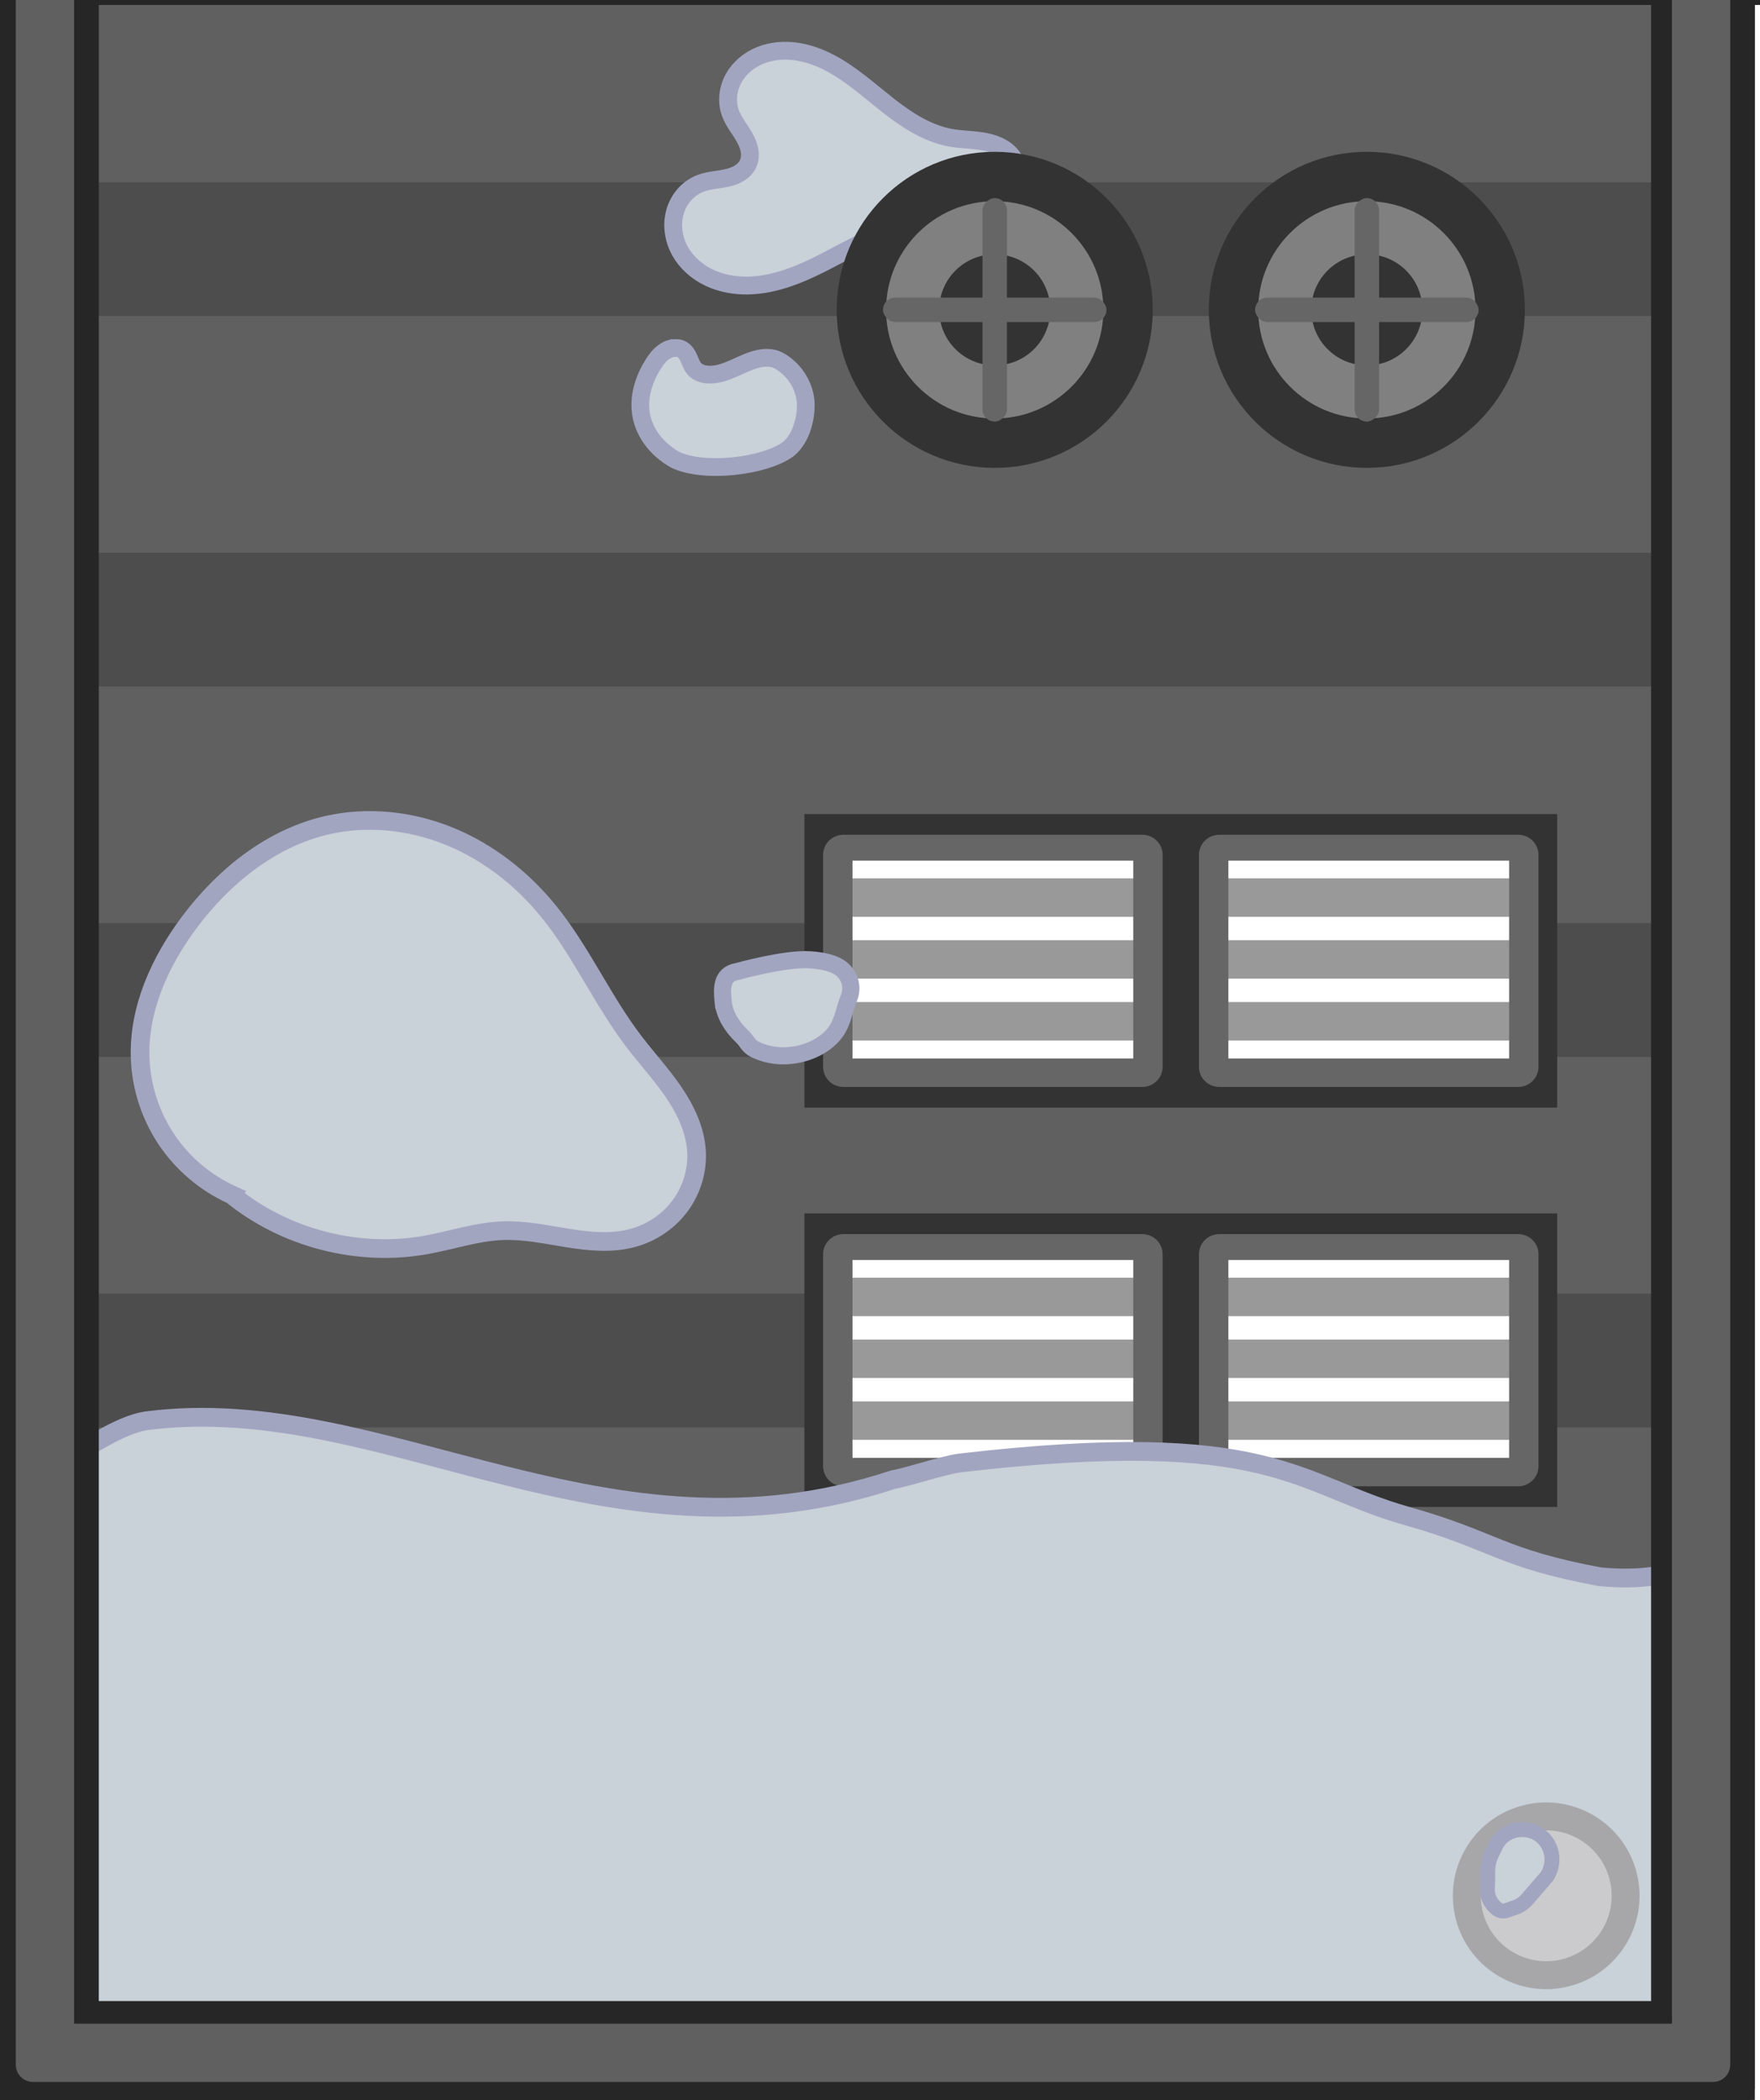 <?xml version="1.0" encoding="UTF-8" standalone="no"?>
<svg
   height="850.436"
   viewBox="0 0 188.583 225.011"
   width="712.756"
   version="1.1"
   id="svg103"
   xmlns="http://www.w3.org/2000/svg"
   xmlns:svg="http://www.w3.org/2000/svg">
  <defs
     id="defs103">
    <clipPath
       clipPathUnits="userSpaceOnUse"
       id="clipPath1">
      <path
         id="path1"
         d="M 0.012,0.219 V 167.151 H 535.304 V 0.219 H 381.344 L 363.582,18.747 353.404,17.501 339.838,21.028 326.668,16.64 314.955,20.208 295.075,0.219 Z M 410.089,42.264 h 29.661 v 79.382 h -29.661 z m -220.9,74.411 h 78.381 v 29.169 h -78.381 z"
         style="fill:#4d4d4d;fill-opacity:1;stroke-width:1" />
    </clipPath>
    <clipPath
       clipPathUnits="userSpaceOnUse"
       id="clipPath2">
      <path
         d="M 0.473,167.151 0.012,392.393 H 187.511 V 167.151 Z M 87.669,255.837 h 77.892 v 28.517 H 87.669 Z m -0.163,42.857 h 78.381 v 28.68 H 87.506 Z"
         fill="#4d4d4d"
         id="path9"
         style="stroke-width:1" />
    </clipPath>
    <clipPath
       clipPathUnits="userSpaceOnUse"
       id="clipPath1-1">
      <path
         id="path1-8"
         d="M 0.012,0.219 V 167.151 H 535.304 V 0.219 H 381.344 L 363.582,18.747 353.404,17.501 339.838,21.028 326.668,16.64 314.955,20.208 295.075,0.219 Z M 410.089,42.264 h 29.661 v 79.382 h -29.661 z m -220.9,74.411 h 78.381 v 29.169 h -78.381 z"
         style="fill:#4d4d4d;fill-opacity:1;stroke-width:1" />
    </clipPath>
    <clipPath
       clipPathUnits="userSpaceOnUse"
       id="clipPath2-9">
      <path
         d="M 0.473,167.151 0.012,392.393 H 187.511 V 167.151 Z M 87.669,255.837 h 77.892 v 28.517 H 87.669 Z m -0.163,42.857 h 78.381 v 28.68 H 87.506 Z"
         fill="#4d4d4d"
         id="path9-5"
         style="stroke-width:1" />
    </clipPath>
  </defs>
  <g
     id="g153736"
     transform="translate(2105.607,-848.142)">
    <path
       id="path3-1"
       d="M -2105.607,681.209 V 848.142 h 535.292 V 681.209 h -153.96 l -17.761,18.529 -10.179,-1.246 -13.566,3.526 -13.17,-4.387 -11.713,3.568 -19.88,-19.99 z m 410.077,42.045 h 29.661 v 79.382 h -29.661 z m -220.9,74.411 h 78.381 v 29.169 h -78.381 z"
       style="fill:#4d4d4d;fill-opacity:1" />
    <g
       clip-path="url(#clipPath1-1)"
       fill="#606060"
       id="g6-6"
       transform="translate(-2105.619,680.991)">
      <path
         d="M 5.39,42.264 V 67.611 H 533.448 V 42.264 Z"
         stroke-width="0.366"
         id="path4-0" />
      <path
         d="M 5.39,2.573 V 27.92 H 533.448 V 2.573 Z"
         stroke-width="0.366"
         id="path5-8" />
      <rect
         height="25.347"
         stroke-width="0.564"
         width="527.974"
         x="3.337"
         y="121.645"
         id="rect5-5" />
      <path
         d="M 5.39,81.954 V 107.302 H 533.448 V 81.954 Z"
         stroke-width="0.366"
         id="path6-1" />
    </g>
    <path
       style="fill:#c9d1d9;fill-opacity:1;fill-rule:evenodd;stroke:#a2a5c0;stroke-width:2;stroke-dasharray:none;stroke-opacity:1"
       d="m -1749.035,771.594 c -0.448,0.524 -1.041,0.922 -1.695,1.138 -0.098,0.033 -0.198,0.061 -0.297,0.093 -0.24,0.08 -0.473,0.183 -0.715,0.256 -0.242,0.073 -0.501,0.115 -0.749,0.066 -0.314,-0.062 -0.583,-0.261 -0.814,-0.483 -0.494,-0.476 -0.865,-1.094 -0.976,-1.771 -0.087,-0.531 -0.015,-1.073 0,-1.61 0.014,-0.483 -0.019,-0.966 0,-1.449 0.022,-0.533 0.108,-1.066 0.285,-1.57 0.141,-0.403 0.339,-0.784 0.529,-1.167 0.206,-0.416 0.407,-0.84 0.692,-1.208 0.44,-0.569 1.068,-0.979 1.749,-1.208 1.184,-0.397 2.556,-0.233 3.579,0.483 0.896,0.627 1.494,1.652 1.627,2.737 0.117,0.958 -0.122,1.956 -0.662,2.757 l -2.552,2.936 z"
       id="path77-74-1-3"
       clip-path="none" />
    <path
       d="m -1696.507,722.102 v 81.686 h 31.454 v -81.686 z m 27.393,3.125 v 32.95 h -23.494 v -32.95 z m 0,41.024 v 32.823 h -23.494 v -32.823 z"
       fill="#333333"
       stroke-width="0.33"
       id="path59-4" />
    <path
       style="fill:#c9d1d9;fill-opacity:1;stroke:#a2a5c0;stroke-width:1.758;stroke-dasharray:none;stroke-opacity:1"
       d="m -1770.825,724.975 c -0.397,4e-5 -0.791,0.108 -1.141,0.296 -0.349,0.188 -0.654,0.455 -0.899,0.767 -0.49,0.624 -0.735,1.415 -0.807,2.205 -0.144,1.581 0.363,3.143 0.479,4.726 0.087,1.198 -0.05,2.399 -0.128,3.597 -0.078,1.198 -0.095,2.421 0.225,3.578 0.382,1.382 1.241,2.615 2.36,3.511 1.118,0.897 2.486,1.463 3.9,1.696 2.829,0.467 5.749,-0.388 8.233,-1.82 1.673,-0.964 3.184,-2.18 4.775,-3.274 1.591,-1.094 3.299,-2.082 5.183,-2.505 1.57,-0.353 3.197,-0.3 4.806,-0.329 1.609,-0.03 3.258,-0.154 4.72,-0.826 1.958,-0.901 3.427,-2.806 3.776,-4.933 0.175,-1.064 0.081,-2.17 -0.274,-3.188 -0.354,-1.018 -0.969,-1.944 -1.77,-2.665 -1.573,-1.413 -3.715,-1.949 -5.711,-2.644 -3.019,-1.05 -5.897,-2.562 -9.034,-3.176 -1.569,-0.307 -3.199,-0.382 -4.762,-0.049 -1.563,0.333 -3.058,1.093 -4.13,2.278 -0.656,0.725 -1.146,1.584 -1.78,2.328 -0.634,0.744 -1.444,1.368 -2.389,1.617 -0.472,0.124 -0.968,0.156 -1.454,0.103 -0.486,-0.053 -0.959,-0.191 -1.414,-0.368 -0.455,-0.178 -0.893,-0.396 -1.345,-0.582 -0.452,-0.186 -0.927,-0.343 -1.415,-0.343 -10e-5,0 -3e-4,0 -4e-4,0 z"
       id="path4-7-6-7-2-8-4" />
    <path
       style="fill:#c9d1d9;fill-opacity:1;stroke:#a2a5c0;stroke-width:2.058;stroke-dasharray:none;stroke-opacity:1"
       d="m -1744.709,792.254 c -1.826,-1.473 -4.234,-2.036 -6.576,-2.171 -2.343,-0.135 -4.691,0.114 -7.037,0.057 -2.048,-0.05 -4.083,-0.332 -6.129,-0.45 -2.045,-0.118 -4.131,-0.066 -6.09,0.536 -2.61,0.802 -4.932,2.637 -6.111,5.099 -0.59,1.231 -0.891,2.603 -0.842,3.967 0.049,1.364 0.453,2.718 1.184,3.871 1.197,1.886 3.16,3.121 5.032,4.338 1.872,1.217 3.792,2.562 4.807,4.551 0.664,1.301 0.886,2.777 1.069,4.227 0.183,1.45 0.342,2.925 0.899,4.276 0.68,1.652 1.944,3.04 3.476,3.958 1.532,0.918 3.322,1.375 5.109,1.404 3.572,0.058 7.008,-1.565 9.783,-3.816 1.769,-1.436 3.33,-3.144 4.502,-5.098 2.84,-4.733 3.209,-10.718 1.613,-16.002 -0.405,-1.342 -0.917,-2.649 -1.482,-3.932 -0.565,-1.283 -1.17,-2.567 -2.05,-3.657 -0.343,-0.426 -0.732,-0.814 -1.158,-1.158 z"
       id="path6201-8-7-0" />
    <g
       id="g137-7"
       transform="translate(-1994.343,568.315)">
      <rect
         height="4.121"
         width="30.557"
         x="199.288"
         y="-322.403"
         id="rect135-9"
         style="fill:#999999;stroke-width:0.496"
         transform="rotate(90)" />
      <rect
         height="4.121"
         width="30.557"
         x="199.288"
         y="-309.152"
         id="rect136-6"
         style="fill:#999999;stroke-width:0.496"
         transform="rotate(90)" />
      <rect
         height="4.121"
         width="30.557"
         x="199.288"
         y="-315.777"
         id="rect137-6"
         style="fill:#999999;stroke-width:0.496"
         transform="rotate(90)" />
      <path
         d="m 327.073,198.757 c 0,-1.209 -0.963,-2.181 -2.158,-2.181 h -22.705 c -1.195,0 -2.158,0.973 -2.158,2.181 v 32.02 c 0,1.209 0.962,2.181 2.158,2.181 h 22.705 c 1.195,0 2.158,-0.973 2.158,-2.181 z m -2.772,0.97 v 30.084 h -21.2 v -30.084 z"
         fill="#666666"
         stroke-width="0.292"
         id="path137-6" />
    </g>
    <path
       id="rect21782-0-0"
       style="fill:#c9d1d9;fill-opacity:1;stroke:#a2a5c0;stroke-width:1.9;stroke-linecap:square;stroke-linejoin:round;stroke-dasharray:none;stroke-opacity:1;paint-order:fill markers stroke;stop-color:#000000"
       d="m -1717.759,827.638 c 0.025,4.547 1.837,8.165 3.454,12.529 h 60.721 V 792.924 c -0.092,-0.019 -0.184,-0.03 -0.278,-0.041 -4.979,-0.355 -12.098,1.116 -12.258,2.974 -0.869,0.633 -1.804,1.188 -2.589,1.925 -3.017,2.83 -4.492,6.929 -7.251,9.971 -2.086,2.3 -4.212,4.214 -6.732,5.947 -0.661,0.455 -1.314,0.968 -2.072,1.224 -0.496,0.168 -2.865,-0.135 -3.28,-0.174 -6.78,0.27 -29.637,0.487 -29.716,12.889 z" />
    <path
       id="path12944-6"
       style="mix-blend-mode:normal;fill:#c9d1d9;fill-opacity:1;fill-rule:nonzero;stroke:#a2a5c0;stroke-width:2.236;stroke-linecap:butt;stroke-linejoin:miter;stroke-miterlimit:10;stroke-dasharray:none;stroke-dashoffset:0;stroke-opacity:1"
       d="m -1577.52,780.146 c -1.286,-0.447 -2.231,0.701 -3.204,0.899 -38.874,-7.089 -17.106,17.334 -46.872,32.015 -5.68,1.88 -12.69,-0.797 -17.787,-2.646 -1.538,-0.564 -2.985,-1.445 -4.564,-1.851 v 30.726 h 72.427 z" />
    <path
       d="m -2105.146,848.142 -0.461,225.242 h 187.499 V 848.142 Z m 87.196,88.686 h 77.892 v 28.517 h -77.892 z m -0.163,42.857 h 78.381 v 28.68 h -78.381 z"
       fill="#4d4d4d"
       id="path7-6" />
    <g
       clip-path="url(#clipPath2-9)"
       fill="#606060"
       stroke-width="0.32"
       id="g11-7"
       transform="translate(-2105.619,680.991)">
      <rect
         height="25.347"
         width="170.183"
         x="8.532"
         y="201.027"
         id="rect7-0" />
      <rect
         height="25.347"
         width="170.183"
         x="8.793"
         y="359.789"
         id="rect8-4" />
      <rect
         height="25.347"
         width="170.183"
         x="8.973"
         y="320.098"
         id="rect9-1" />
      <rect
         height="25.347"
         width="170.183"
         x="7.869"
         y="280.408"
         id="rect10-0" />
      <rect
         height="25.347"
         width="170.183"
         x="8.532"
         y="240.717"
         id="rect11-8" />
      <path
         d="m 8.076,161.336 v 25.347 h 170.183 V 161.336 Z"
         id="path11-1" />
    </g>
    <path
       style="fill:#c9d1d9;fill-opacity:1;stroke:#a2a5c0;stroke-width:1.909;stroke-dasharray:none;stroke-opacity:1"
       d="m -2003.94,871.869 c -1.878,-0.057 -3.765,0.193 -5.563,0.736 -2.746,0.83 -5.236,2.32 -7.791,3.625 -2.555,1.305 -5.286,2.453 -8.154,2.508 -1.434,0.027 -2.885,-0.229 -4.18,-0.845 -1.295,-0.617 -2.428,-1.606 -3.122,-2.861 -0.694,-1.255 -0.927,-2.78 -0.538,-4.161 0.194,-0.69 0.54,-1.339 1.014,-1.877 0.475,-0.538 1.079,-0.963 1.75,-1.215 0.884,-0.332 1.851,-0.36 2.773,-0.562 0.462,-0.101 0.917,-0.249 1.323,-0.492 0.405,-0.243 0.759,-0.586 0.963,-1.013 0.216,-0.453 0.251,-0.977 0.163,-1.471 -0.088,-0.494 -0.293,-0.96 -0.54,-1.396 -0.494,-0.873 -1.164,-1.654 -1.506,-2.597 -0.437,-1.207 -0.273,-2.596 0.348,-3.719 0.622,-1.123 1.675,-1.981 2.866,-2.459 1.192,-0.478 2.514,-0.587 3.786,-0.416 1.272,0.172 2.497,0.617 3.636,1.21 2.277,1.187 4.196,2.941 6.213,4.529 2.018,1.588 4.239,3.058 6.766,3.511 1.239,0.222 2.514,0.193 3.748,0.444 0.617,0.126 1.224,0.324 1.765,0.645 0.541,0.321 1.016,0.77 1.311,1.326 0.252,0.475 0.367,1.018 0.365,1.556 -0,0.538 -0.118,1.072 -0.306,1.577 -0.506,1.358 -1.553,2.505 -2.858,3.134 -1.305,0.629 -2.855,0.732 -4.232,0.282 z"
       id="path6-0-8-9-0-0-1" />
    <path
       style="fill:#c9d1d9;fill-opacity:1;fill-rule:evenodd;stroke:#a2a5c0;stroke-width:2;stroke-dasharray:none;stroke-opacity:1"
       d="m -2080.779,976.166 c -2.812,-1.276 -5.258,-3.348 -6.979,-5.912 -1.722,-2.564 -2.714,-5.612 -2.831,-8.697 -0.201,-5.277 2.117,-10.382 5.282,-14.609 3.673,-4.906 8.744,-9.002 14.716,-10.38 4.364,-1.008 9.027,-0.502 13.172,1.195 4.145,1.697 7.776,4.553 10.598,8.032 3.476,4.285 5.726,9.441 9.056,13.84 1.404,1.855 2.995,3.568 4.309,5.488 1.314,1.92 2.359,4.106 2.482,6.43 0.11,2.061 -0.536,4.149 -1.767,5.806 -1.231,1.657 -3.035,2.873 -5.025,3.421 -2.261,0.622 -4.665,0.392 -6.981,0.023 -2.316,-0.37 -4.635,-0.876 -6.979,-0.792 -2.816,0.101 -5.526,1.048 -8.301,1.538 -7.258,1.282 -15.033,-0.734 -20.753,-5.382 z"
       id="path68-1-6-1-8"
       clip-path="none" />
    <path
       style="fill:none;fill-opacity:1;stroke:#4a4a4a;stroke-width:2.646;stroke-dasharray:none;stroke-opacity:1;paint-order:stroke fill markers"
       d="m -1804.359,687.055 13.695,14.144 11.713,-3.568 13.17,4.387 13.566,-3.526 10.179,1.246 11.315,-10.72"
       id="path43-1" />
    <g
       id="g27-4"
       transform="translate(-2106.148,680.462)">
      <rect
         fill="#808080"
         height="94.774"
         ry="8.295"
         stroke-width="0.6"
         width="13.787"
         x="304.124"
         y="37.177"
         id="rect52-8"
         style="stroke:#b3b3b3;stroke-width:5.292;stroke-dasharray:none;stroke-opacity:1;paint-order:stroke fill markers" />
      <rect
         fill="#b3b3b3"
         height="98.222"
         ry="0.655"
         stroke-width="0.394"
         width="1.31"
         x="310.362"
         y="35.842"
         id="rect53-8" />
    </g>
    <g
       id="g26-4"
       transform="translate(-2105.817,680.462)">
      <rect
         fill="#808080"
         height="94.774"
         ry="8.295"
         stroke-width="0.6"
         width="13.787"
         x="340.265"
         y="37.172"
         id="rect55-5"
         style="stroke:#b3b3b3;stroke-width:3.969;stroke-dasharray:none;stroke-opacity:1;paint-order:stroke fill markers" />
      <rect
         fill="#b3b3b3"
         height="98.222"
         ry="0.655"
         stroke-width="0.394"
         width="1.31"
         x="346.503"
         y="35.837"
         id="rect56-7" />
    </g>
    <g
       id="g25-9"
       transform="translate(-2106.148,680.462)">
      <rect
         fill="#808080"
         height="94.774"
         ry="8.295"
         stroke-width="0.6"
         width="13.787"
         x="376.405"
         y="37.193"
         id="rect58-8"
         style="stroke:#b3b3b3;stroke-width:3.969;stroke-dasharray:none;stroke-opacity:1;paint-order:stroke fill markers" />
      <rect
         fill="#b3b3b3"
         height="98.222"
         ry="0.655"
         stroke-width="0.394"
         width="1.31"
         x="382.644"
         y="35.858"
         id="rect59-4" />
    </g>
    <g
       id="g105-5"
       transform="translate(-2268.247,680.991)">
      <rect
         height="4.121"
         width="30.557"
         x="294.02"
         y="261.268"
         id="rect103-8"
         style="fill:#999999;stroke-width:0.496" />
      <rect
         height="4.121"
         width="30.557"
         x="294.02"
         y="274.519"
         id="rect104-8"
         style="fill:#999999;stroke-width:0.496" />
      <rect
         height="4.121"
         width="30.557"
         x="294.02"
         y="267.893"
         id="rect105-9"
         style="fill:#999999;stroke-width:0.496" />
      <rect
         height="4.121"
         width="30.557"
         x="253.545"
         y="261.268"
         id="rect102-4"
         style="fill:#999999;stroke-width:0.496" />
      <path
         d="m 329.491,254.38 h -80.66 v 31.454 h 80.66 z m -4.315,27.393 h -32.02 v -23.494 h 32.02 z m -39.867,0 h -31.897 v -23.494 h 31.897 z"
         fill="#333333"
         stroke-width="0.326"
         id="path8-7" />
      <path
         d="m 293.288,256.597 c -1.209,0 -2.181,0.963 -2.181,2.158 v 22.705 c 0,1.195 0.973,2.158 2.181,2.158 h 32.02 c 1.209,0 2.181,-0.962 2.181,-2.158 v -22.705 c 0,-1.195 -0.973,-2.158 -2.181,-2.158 z m 0.97,2.772 h 30.084 v 21.2 h -30.084 z"
         fill="#666666"
         stroke-width="0.292"
         id="path38-0" />
      <rect
         height="4.121"
         width="30.557"
         x="253.545"
         y="274.519"
         id="rect48-4"
         style="fill:#999999;stroke-width:0.496" />
      <rect
         height="4.121"
         width="30.557"
         x="253.545"
         y="267.893"
         id="rect91-0"
         style="fill:#999999;stroke-width:0.496" />
      <path
         d="m 253.014,256.597 c -1.209,0 -2.181,0.963 -2.181,2.158 v 22.705 c 0,1.195 0.973,2.158 2.181,2.158 h 32.02 c 1.209,0 2.181,-0.962 2.181,-2.158 v -22.705 c 0,-1.195 -0.973,-2.158 -2.181,-2.158 z m 0.97,2.772 h 30.084 v 21.2 h -30.084 z"
         fill="#666666"
         stroke-width="0.292"
         id="path82-6" />
    </g>
    <g
       id="g111-5"
       transform="translate(-2268.247,723.782)">
      <rect
         height="4.121"
         width="30.557"
         x="294.02"
         y="261.268"
         id="rect106-3"
         style="fill:#999999;stroke-width:0.496" />
      <rect
         height="4.121"
         width="30.557"
         x="294.02"
         y="274.519"
         id="rect107-8"
         style="fill:#999999;stroke-width:0.496" />
      <rect
         height="4.121"
         width="30.557"
         x="294.02"
         y="267.893"
         id="rect108-5"
         style="fill:#999999;stroke-width:0.496" />
      <rect
         height="4.121"
         width="30.557"
         x="253.545"
         y="261.268"
         id="rect109-1"
         style="fill:#999999;stroke-width:0.496" />
      <path
         d="m 329.491,254.38 h -80.66 v 31.454 h 80.66 z m -4.315,27.393 h -32.02 v -23.494 h 32.02 z m -39.867,0 h -31.897 v -23.494 h 31.897 z"
         fill="#333333"
         stroke-width="0.326"
         id="path109-2" />
      <path
         d="m 293.288,256.597 c -1.209,0 -2.181,0.963 -2.181,2.158 v 22.705 c 0,1.195 0.973,2.158 2.181,2.158 h 32.02 c 1.209,0 2.181,-0.962 2.181,-2.158 v -22.705 c 0,-1.195 -0.973,-2.158 -2.181,-2.158 z m 0.97,2.772 h 30.084 v 21.2 h -30.084 z"
         fill="#666666"
         stroke-width="0.292"
         id="path110-4" />
      <rect
         height="4.121"
         width="30.557"
         x="253.545"
         y="274.519"
         id="rect110-6"
         style="fill:#999999;stroke-width:0.496" />
      <rect
         height="4.121"
         width="30.557"
         x="253.545"
         y="267.893"
         id="rect111-7"
         style="fill:#999999;stroke-width:0.496" />
      <path
         d="m 253.014,256.597 c -1.209,0 -2.181,0.963 -2.181,2.158 v 22.705 c 0,1.195 0.973,2.158 2.181,2.158 h 32.02 c 1.209,0 2.181,-0.962 2.181,-2.158 v -22.705 c 0,-1.195 -0.973,-2.158 -2.181,-2.158 z m 0.97,2.772 h 30.084 v 21.2 h -30.084 z"
         fill="#666666"
         stroke-width="0.292"
         id="path111-5" />
    </g>
    <path
       id="rect27047-9"
       style="fill:#c9d1d9;fill-opacity:1;stroke:#a2a5c0;stroke-width:2.011;stroke-linecap:square;stroke-linejoin:bevel;stroke-miterlimit:4;stroke-dasharray:none;stroke-opacity:1"
       d="m -2089.76,1000.36 c -3.333,0.428 -7.059,3.496 -10.382,4.895 v 61.921 h 174.473 v -50.816 c -0.373,0.053 -2.906,1.263 -8.476,0.738 -10.755,-1.992 -11.281,-3.853 -20.664,-6.5 -11.935,-3.367 -14.394,-9.588 -47.938,-5.699 -1.739,0.224 -5.521,1.499 -7.185,1.795 -30.848,10.197 -54.42,-9.52 -79.829,-6.334 z" />
    <g
       id="g117-5"
       transform="translate(-2166.604,542.149)">
      <rect
         height="4.121"
         width="30.557"
         x="294.02"
         y="261.268"
         id="rect112-0"
         style="fill:#999999;stroke-width:0.496" />
      <rect
         height="4.121"
         width="30.557"
         x="294.02"
         y="274.519"
         id="rect113-5"
         style="fill:#999999;stroke-width:0.496" />
      <rect
         height="4.121"
         width="30.557"
         x="294.02"
         y="267.893"
         id="rect114-2"
         style="fill:#999999;stroke-width:0.496" />
      <rect
         height="4.121"
         width="30.557"
         x="253.545"
         y="261.268"
         id="rect115-0"
         style="fill:#999999;stroke-width:0.496" />
      <path
         d="m 329.491,254.38 h -80.66 v 31.454 h 80.66 z m -4.315,27.393 h -32.02 v -23.494 h 32.02 z m -39.867,0 h -31.897 v -23.494 h 31.897 z"
         fill="#333333"
         stroke-width="0.326"
         id="path115-7" />
      <path
         d="m 293.288,256.597 c -1.209,0 -2.181,0.963 -2.181,2.158 v 22.705 c 0,1.195 0.973,2.158 2.181,2.158 h 32.02 c 1.209,0 2.181,-0.962 2.181,-2.158 v -22.705 c 0,-1.195 -0.973,-2.158 -2.181,-2.158 z m 0.97,2.772 h 30.084 v 21.2 h -30.084 z"
         fill="#666666"
         stroke-width="0.292"
         id="path116-7" />
      <rect
         height="4.121"
         width="30.557"
         x="253.545"
         y="274.519"
         id="rect116-9"
         style="fill:#999999;stroke-width:0.496" />
      <rect
         height="4.121"
         width="30.557"
         x="253.545"
         y="267.893"
         id="rect117-7"
         style="fill:#999999;stroke-width:0.496" />
      <path
         d="m 253.014,256.597 c -1.209,0 -2.181,0.963 -2.181,2.158 v 22.705 c 0,1.195 0.973,2.158 2.181,2.158 h 32.02 c 1.209,0 2.181,-0.962 2.181,-2.158 v -22.705 c 0,-1.195 -0.973,-2.158 -2.181,-2.158 z m 0.97,2.772 h 30.084 v 21.2 h -30.084 z"
         fill="#666666"
         stroke-width="0.292"
         id="path117-5" />
    </g>
    <g
       id="g134-3"
       transform="translate(-1994.343,528.041)">
      <rect
         height="4.121"
         width="30.557"
         x="199.288"
         y="-322.403"
         id="rect132-9"
         style="fill:#999999;stroke-width:0.496"
         transform="rotate(90)" />
      <rect
         height="4.121"
         width="30.557"
         x="199.288"
         y="-309.152"
         id="rect133-9"
         style="fill:#999999;stroke-width:0.496"
         transform="rotate(90)" />
      <rect
         height="4.121"
         width="30.557"
         x="199.288"
         y="-315.777"
         id="rect134-4"
         style="fill:#999999;stroke-width:0.496"
         transform="rotate(90)" />
      <path
         d="m 327.073,198.757 c 0,-1.209 -0.963,-2.181 -2.158,-2.181 h -22.705 c -1.195,0 -2.158,0.973 -2.158,2.181 v 32.02 c 0,1.209 0.962,2.181 2.158,2.181 h 22.705 c 1.195,0 2.158,-0.973 2.158,-2.181 z m -2.772,0.97 v 30.084 h -21.2 v -30.084 z"
         fill="#666666"
         stroke-width="0.292"
         id="path134-9" />
    </g>
    <g
       id="g28-1"
       transform="translate(-2106.148,680.462)">
      <g
         id="g1-2"
         transform="translate(-160.938,-62.697)">
        <circle
           cx="307.937"
           cy="263.577"
           fill="#808080"
           stroke-width="0.401"
           id="ellipse38-5-5"
           r="14.287"
           style="stroke:#333333;stroke-width:5.292;stroke-dasharray:none;stroke-opacity:1;paint-order:stroke markers fill" />
        <circle
           cx="307.937"
           cy="263.577"
           fill="#333333"
           stroke-width="0.167"
           id="ellipse39-3-9"
           r="5.953" />
        <rect
           height="2.619"
           ry="1.31"
           width="23.947"
           x="295.963"
           y="262.267"
           id="rect39-6-8"
           style="fill:#666666;stroke-width:0.394" />
        <rect
           height="2.619"
           ry="1.31"
           transform="rotate(-90)"
           width="23.947"
           x="-275.55"
           y="306.627"
           id="rect40-2-3"
           style="fill:#666666;stroke-width:0.394" />
      </g>
      <g
         id="g14-0"
         transform="translate(-200.811,-62.697)">
        <circle
           cx="307.937"
           cy="263.577"
           fill="#808080"
           stroke-width="0.401"
           id="circle9-9"
           r="14.287"
           style="stroke:#333333;stroke-width:5.292;stroke-dasharray:none;stroke-opacity:1;paint-order:stroke markers fill" />
        <circle
           cx="307.937"
           cy="263.577"
           fill="#333333"
           stroke-width="0.167"
           id="circle10-0"
           r="5.953" />
        <rect
           height="2.619"
           ry="1.31"
           width="23.947"
           x="295.963"
           y="262.267"
           id="rect13-7"
           style="fill:#666666;stroke-width:0.394" />
        <rect
           height="2.619"
           ry="1.31"
           transform="rotate(-90)"
           width="23.947"
           x="-275.55"
           y="306.627"
           id="rect14-6"
           style="fill:#666666;stroke-width:0.394" />
      </g>
    </g>
    <g
       id="g16-8"
       transform="rotate(-90,-543.641,1576.162)">
      <circle
         cx="307.937"
         cy="263.577"
         fill="#808080"
         stroke-width="0.401"
         id="circle14-3"
         r="14.287"
         style="stroke:#333333;stroke-width:5.292;stroke-dasharray:none;stroke-opacity:1;paint-order:stroke markers fill" />
      <circle
         cx="307.937"
         cy="263.577"
         fill="#333333"
         stroke-width="0.167"
         id="circle15-8"
         r="5.953" />
      <rect
         height="2.619"
         ry="1.31"
         width="23.947"
         x="295.963"
         y="262.267"
         id="rect15-6"
         style="fill:#666666;stroke-width:0.394" />
      <rect
         height="2.619"
         ry="1.31"
         transform="rotate(-90)"
         width="23.947"
         x="-275.55"
         y="306.627"
         id="rect16-1"
         style="fill:#666666;stroke-width:0.394" />
    </g>
    <g
       id="g18-9"
       transform="rotate(-90,-521.451,1598.352)">
      <circle
         cx="307.937"
         cy="263.577"
         fill="#808080"
         stroke-width="0.401"
         id="circle16-6"
         r="14.287"
         style="stroke:#333333;stroke-width:5.292;stroke-dasharray:none;stroke-opacity:1;paint-order:stroke markers fill" />
      <circle
         cx="307.937"
         cy="263.577"
         fill="#333333"
         stroke-width="0.167"
         id="circle17-7"
         r="5.953" />
      <rect
         height="2.619"
         ry="1.31"
         width="23.947"
         x="295.963"
         y="262.267"
         id="rect17-8"
         style="fill:#666666;stroke-width:0.394" />
      <rect
         height="2.619"
         ry="1.31"
         transform="rotate(-90)"
         width="23.947"
         x="-275.55"
         y="306.627"
         id="rect18-9"
         style="fill:#666666;stroke-width:0.394" />
    </g>
    <g
       id="g18-2-7"
       transform="rotate(-90,-382.642,1491.347)">
      <circle
         cx="307.937"
         cy="263.577"
         fill="#808080"
         stroke-width="0.401"
         id="circle16-7-5"
         r="14.287"
         style="stroke:#333333;stroke-width:5.292;stroke-dasharray:none;stroke-opacity:1;paint-order:stroke markers fill" />
      <circle
         cx="307.937"
         cy="263.577"
         fill="#333333"
         stroke-width="0.167"
         id="circle17-0-5"
         r="5.953" />
      <rect
         height="2.619"
         ry="1.31"
         width="23.947"
         x="295.963"
         y="262.267"
         id="rect17-9-2"
         style="fill:#666666;stroke-width:0.394" />
      <rect
         height="2.619"
         ry="1.31"
         transform="rotate(-90)"
         width="23.947"
         x="-275.55"
         y="306.627"
         id="rect18-3-4"
         style="fill:#666666;stroke-width:0.394" />
    </g>
    <g
       id="g21-9"
       transform="rotate(-15,1620.67,7862.33)">
      <circle
         style="fill:#cbcbcd;fill-opacity:1;stroke:#a7a7aa;stroke-width:4.233;stroke-dasharray:none;stroke-opacity:1;paint-order:stroke fill markers"
         id="path19-4"
         cx="-13.136"
         cy="115.82"
         r="24.871" />
      <path
         style="fill:#cbcbcd;fill-opacity:1;stroke:#a7a7aa;stroke-width:2.646;stroke-linecap:square;stroke-dasharray:none;stroke-opacity:1;paint-order:stroke fill markers"
         d="M -38.007,115.82 H 11.735"
         id="path20-7" />
      <path
         style="fill:#cbcbcd;fill-opacity:1;stroke:#a7a7aa;stroke-width:2.646;stroke-linecap:square;stroke-dasharray:none;stroke-opacity:1;paint-order:stroke fill markers"
         d="M -13.136,140.691 V 90.949"
         id="path21-4" />
    </g>
    <g
       id="g23-7"
       transform="rotate(-45,-250.62,2774.14)">
      <circle
         style="fill:#cbcbcd;fill-opacity:1;stroke:#a7a7aa;stroke-width:4.233;stroke-dasharray:none;stroke-opacity:1;paint-order:stroke fill markers"
         id="circle21-9"
         cx="-13.136"
         cy="115.82"
         r="24.871" />
      <path
         style="fill:#cbcbcd;fill-opacity:1;stroke:#a7a7aa;stroke-width:2.646;stroke-linecap:square;stroke-dasharray:none;stroke-opacity:1;paint-order:stroke fill markers"
         d="M -38.007,115.82 H 11.735"
         id="path22-5" />
      <path
         style="fill:#cbcbcd;fill-opacity:1;stroke:#a7a7aa;stroke-width:2.646;stroke-linecap:square;stroke-dasharray:none;stroke-opacity:1;paint-order:stroke fill markers"
         d="M -13.136,140.691 V 90.949"
         id="path23-5" />
    </g>
    <path
       style="fill:#c9d1d9;fill-opacity:1;stroke:#a2a5c0;stroke-width:1.958;stroke-dasharray:none;stroke-opacity:1"
       d="m -1982.269,725.905 c -0.993,0.625 -0.837,1.539 -0.345,3.358 0.491,1.818 1.318,4.54 3.35,5.765 2.032,1.225 5.271,0.952 7.917,-0.647 2.646,-1.598 4.7,-4.522 4.807,-7.256 0.106,-2.734 -1.735,-5.278 -3.801,-5.666 -2.067,-0.388 -4.358,1.38 -6.575,2.432 -2.217,1.052 -4.359,1.389 -5.352,2.014 z"
       id="path55061-1-3-1-55-9-69" />
    <path
       id="circle21856-0-1"
       style="fill:#c9d1d9;fill-opacity:1;stroke:#a2a5c0;stroke-width:2.02;stroke-linecap:square;stroke-linejoin:round;stroke-dasharray:none;stroke-opacity:1;paint-order:fill markers stroke;stop-color:#000000"
       d="m -1961.715,699.55 c -11.045,0.006 -20.838,7.267 -24.282,18.004 13.166,-1.597 15.4,-4.832 28.221,-4.352 11.108,0.921 -0.629,13.742 -1.293,18.443 -1.302,6.601 10.091,6.572 14.031,13.873 5.639,-4.964 8.886,-12.195 8.893,-19.806 3e-4,-14.448 -11.448,-26.161 -25.57,-26.161 z" />
    <path
       id="rect72787-9"
       style="fill:#c9d1d9;fill-opacity:1;stroke:#a2a5c0;stroke-width:1.928;stroke-linecap:round;stroke-linejoin:round;stroke-dasharray:none;stroke-opacity:1;stop-color:#000000"
       d="M -1816.922,766.19 V 838.154 h 38.137 c -1.095,-1.629 -2.616,-3.158 -3.428,-5.038 -0.426,-0.989 -0.566,-2.07 -0.89,-3.094 -2.85,-37.956 9.234,-47.241 -27.933,-61.323 -1.994,-0.766 -3.888,-1.757 -5.889,-2.509 z" />
    <path
       id="rect59735-4-3"
       style="fill:#c9d1d9;fill-opacity:1;stroke:#a1a4bf;stroke-width:1.962;stroke-linecap:round;stroke-linejoin:round;stroke-miterlimit:4;stroke-dasharray:none;stroke-opacity:1"
       d="m -2096.531,839.486 h 44.983 c 4.289,-6.366 0.989,-42.092 -7.853,-49.562 -6.437,-6.99 -12.405,-10.116 -13.219,-22.657 -0.316,-9.988 1.098,-17.834 2.459,-26.574 2.215,-10.431 7.774,-24.885 9.568,-37.342 0.565,-5.675 -4.102,-8.511 -3.881,-11.328 0.109,-1.41 0.275,-2.687 0.476,-3.88 h -32.534 z" />
    <path
       id="rect12-6"
       style="fill:#262626;fill-opacity:1;stroke:#262626;stroke-width:1.058;stroke-dasharray:none;stroke-opacity:1"
       d="m -2105.619,680.991 v 392.15 l 187.513,0.011 v -1.698 h 0.011 V 848.142 h 347.78 0.015 V 680.991 h -10.028 v 0.002 h -143.721 l -6.274,2.571 -4.219,7.497 h 78.048 V 838.074 h -160.511 V 691.061 h 17.18 l -3.396,-7.291 -7.576,-2.777 z m 10.068,10.07 h 268.479 V 838.074 h -91.023 v -0.01 h -10.068 v 0.01 h -167.389 z m 449.125,0 h 66.098 V 838.074 h -66.098 z m -449.125,157.081 h 167.389 v 214.943 h -167.389 z" />
    <g
       id="g24-1"
       transform="translate(-2106.551,680.462)">
      <circle
         cx="64.897"
         cy="-401.269"
         fill="#a7a7aa"
         stroke-width="0.101"
         transform="matrix(0.966,-0.259,-0.259,-0.966,0,0)"
         id="ellipse29-5"
         r="10.001" />
      <circle
         cx="64.897"
         cy="-401.269"
         fill="#cbcbcd"
         stroke-width="0.071"
         transform="matrix(0.966,-0.259,-0.259,-0.966,0,0)"
         id="ellipse30-9"
         r="7.011" />
    </g>
    <path
       id="rect20-1"
       d="m -2103.915,684.741 v 384.634 a 1.852,1.852 0 0 0 1.852,1.852 h 179.999 a 1.852,1.852 0 0 0 1.852,-1.852 V 846.225 h 345.983 a 1.852,1.852 0 0 0 1.852,-1.852 V 684.741 a 1.852,1.852 0 0 0 -1.852,-1.852 h -148.03 l -6.011,2.209 -2.516,4.037 h 76.09 V 839.962 h -164.425 V 689.136 h 15.719 l -2.044,-3.927 -6.84,-2.32 h -289.776 a 1.852,1.852 0 0 0 -1.852,1.852 z m 6.247,4.395 h 272.3 V 839.962 h -272.3 z m 449.219,0 h 69.826 V 839.962 h -69.826 z m -449.219,157.089 h 171.21 v 218.759 h -171.21 z"
       style="fill:#606060;fill-opacity:1" />
    <path
       style="fill:#c9d1d9;fill-opacity:1;stroke:#a2a5c0;stroke-width:1.758;stroke-miterlimit:4;stroke-dasharray:none;stroke-opacity:1"
       d="m -1735.698,746.613 c 0.615,0.738 0.751,1.099 0.472,2.297 -0.279,1.198 -0.973,3.234 -2.475,4.548 -1.502,1.313 -3.813,1.904 -5.226,1.462 -1.413,-0.442 -1.928,-1.917 -2.034,-3.158 -0.106,-1.242 0.196,-2.251 1.341,-3.564 1.145,-1.314 3.134,-2.932 4.675,-3.184 1.541,-0.252 2.633,0.862 3.248,1.6 z"
       id="path31-8-0-4-4-4" />
    <path
       id="path67-8"
       clip-path="none"
       style="fill:#c9d1d9;fill-opacity:1;fill-rule:evenodd;stroke:#a2a5c0;stroke-width:1.733;stroke-dasharray:none;stroke-opacity:1"
       d="m -1888.837,749.385 c -2.143,-0.039 -4.184,0.702 -5.94,1.892 -0.853,0.578 -1.69,0.627 -2.336,1.483 -0.645,0.855 -1.137,1.884 -1.343,3.032 -0.248,1.383 -0.068,2.917 0.492,4.288 0.56,1.371 1.494,2.574 2.615,3.387 1.668,1.21 3.622,1.517 5.432,2.323 1.64,0.73 3.401,0.577 4.729,-0.279 1.295,-0.835 1.86,-2.577 2.154,-4.089 0.621,-3.196 -0.985,-9.717 -0.985,-9.717 -0.223,-2.194 -2.844,-2.284 -4.817,-2.321 z" />
    <path
       id="path70-65"
       clip-path="none"
       style="fill:#c9d1d9;fill-opacity:1;fill-rule:evenodd;stroke:#a2a5c0;stroke-width:1.8;stroke-dasharray:none;stroke-opacity:1"
       d="m -1901.145,749.016 c 0,-0.071 0,-0.142 0,-0.213 -0.025,-0.283 -0.121,-0.557 -0.262,-0.804 -0.281,-0.494 -0.729,-0.872 -1.193,-1.202 -1.637,-1.165 -3.619,-1.873 -5.632,-1.893 -2.786,-0.027 -5.501,1.28 -7.425,3.284 -2.547,2.965 -3.215,9.637 -1.589,12.395 1.155,1.721 4.107,2.348 5.754,2.355 1.969,-0.019 3.923,-0.743 5.425,-2.01 0.386,-0.326 0.747,-0.693 0.982,-1.138 0.23,-0.437 0.329,-0.934 0.336,-1.427 0.01,-0.493 -0.075,-0.984 -0.192,-1.463 -0.233,-0.959 -0.603,-1.891 -0.686,-2.874 -0.044,-0.521 0,-1.054 0.17,-1.547 0.174,-0.493 0.489,-0.945 0.924,-1.237 0.512,-0.344 1.143,-0.446 1.737,-0.616 0.297,-0.085 0.591,-0.189 0.855,-0.348 0.264,-0.159 0.499,-0.377 0.641,-0.649 0.099,-0.189 0.15,-0.4 0.159,-0.613 z" />
    <path
       style="fill:#c9d1d9;fill-opacity:1;fill-rule:evenodd;stroke:#a2a5c0;stroke-width:1.6;stroke-dasharray:none;stroke-opacity:1"
       d="m -1941.946,1051.627 c -0.362,0.427 -0.844,0.752 -1.376,0.928 -0.08,0.026 -0.161,0.05 -0.241,0.076 -0.195,0.065 -0.384,0.149 -0.581,0.209 -0.197,0.059 -0.407,0.094 -0.608,0.054 -0.255,-0.05 -0.474,-0.213 -0.66,-0.394 -0.401,-0.389 -0.702,-0.894 -0.793,-1.445 -0.071,-0.433 -0.012,-0.875 0,-1.314 0.011,-0.394 -0.016,-0.788 0,-1.182 0.017,-0.435 0.088,-0.87 0.231,-1.281 0.115,-0.329 0.275,-0.64 0.429,-0.953 0.168,-0.34 0.331,-0.685 0.561,-0.985 0.357,-0.463 0.866,-0.799 1.42,-0.985 0.961,-0.324 2.076,-0.189 2.906,0.394 0.729,0.512 1.214,1.349 1.321,2.233 0.095,0.782 -0.1,1.595 -0.538,2.249 l -2.072,2.395 z"
       id="path77-0"
       clip-path="none" />
    <path
       style="fill:#c9d1d9;fill-opacity:1;stroke:#a2a5c0;stroke-width:1.858;stroke-dasharray:none;stroke-opacity:1"
       d="m -2057.384,776.838 c 0.875,0.439 1.879,0.559 2.857,0.522 0.978,-0.037 1.942,-0.224 2.91,-0.37 0.827,-0.124 1.659,-0.219 2.473,-0.407 0.814,-0.188 1.617,-0.474 2.305,-0.949 0.808,-0.558 1.432,-1.366 1.808,-2.273 0.376,-0.907 0.507,-1.908 0.421,-2.886 -0.171,-1.956 -1.196,-3.766 -2.56,-5.177 -0.93,-0.962 -2.015,-1.759 -3.034,-2.627 -1.019,-0.868 -1.992,-1.83 -2.611,-3.017 -0.517,-0.991 -0.766,-2.095 -1.07,-3.171 -0.304,-1.076 -0.684,-2.162 -1.408,-3.014 -0.956,-1.126 -2.489,-1.729 -3.957,-1.572 -1.469,0.157 -2.834,1.064 -3.562,2.349 -0.728,1.286 -0.814,2.833 -0.744,4.309 0.198,4.161 1.487,8.18 2.577,12.201 0.318,1.173 0.623,2.36 1.164,3.449 0.541,1.089 1.345,2.087 2.431,2.632 z"
       id="path60133-5-4" />
    <path
       style="fill:#c9d1d9;fill-opacity:1;stroke:#a2a5c0;stroke-width:1.358;stroke-miterlimit:4;stroke-dasharray:none;stroke-opacity:1"
       d="m -1899.953,769.086 c -1.737,-0.824 -3.788,-0.924 -4.791,0.049 -1.003,0.973 -0.959,3.02 -0.513,4.35 0.446,1.33 1.292,1.945 2.776,2.321 1.484,0.376 3.605,0.514 4.896,0.008 1.291,-0.506 1.752,-1.656 1.271,-3.006 -0.481,-1.349 -1.903,-2.898 -3.64,-3.722 z"
       id="path30-7-4-5-9" />
    <path
       style="fill:#c9d1d9;fill-opacity:1;stroke:#a2a5c0;stroke-width:1.858;stroke-dasharray:none;stroke-opacity:1"
       d="m -1631.666,710.214 c -2.764,0.655 -3.121,2.907 -3.419,7.531 -0.298,4.624 -0.536,11.619 3.159,16.102 3.696,4.483 11.326,6.453 18.638,4.865 7.312,-1.588 14.306,-6.734 16.69,-13.006 2.384,-6.272 0.159,-13.669 -4.27,-16.235 -4.429,-2.565 -11.062,-0.298 -16.963,0.365 -5.901,0.663 -11.071,-0.277 -13.834,0.378 z"
       id="path32-1-5-7" />
    <path
       id="path78-73-6-4"
       style="fill:#c9d1d9;fill-opacity:1;fill-rule:evenodd;stroke:#a2a5c0;stroke-width:1.6;stroke-dasharray:none;stroke-opacity:1"
       d="m -1883.443,815.654 c -0.276,0.005 -0.558,0.086 -0.766,0.268 -0.139,0.122 -0.239,0.285 -0.299,0.461 -0.06,0.176 -0.081,0.363 -0.074,0.548 0.012,0.371 0.128,0.729 0.233,1.085 0.104,0.356 0.198,0.725 0.164,1.095 -0.017,0.185 -0.067,0.367 -0.158,0.529 -0.091,0.161 -0.226,0.3 -0.391,0.383 -0.238,0.121 -0.518,0.12 -0.784,0.104 -0.266,-0.016 -0.538,-0.044 -0.795,0.028 -0.283,0.08 -0.522,0.279 -0.693,0.519 -0.171,0.24 -0.279,0.52 -0.359,0.804 -0.164,0.579 -0.222,1.19 -0.141,1.786 0.081,0.596 0.304,1.176 0.668,1.654 0.448,0.59 1.082,1.06 1.78,1.268 2.712,0.807 7.339,0.78 8.483,-0.342 0.805,-1.078 0.379,-2.807 0.379,-4.136 -0.398,-1.064 -1.062,-2.029 -1.826,-2.875 -1.25,-1.385 -2.818,-2.522 -4.605,-3.043 -0.265,-0.077 -0.538,-0.141 -0.813,-0.136 z" />
    <path
       id="path70-9-7-8-4"
       clip-path="none"
       style="fill:#c9d1d9;fill-opacity:1;fill-rule:evenodd;stroke:#a2a5c0;stroke-width:1.9;stroke-dasharray:none;stroke-opacity:1"
       d="m -2033.706,885.484 c -0.272,0.075 -0.531,0.207 -0.76,0.369 -0.459,0.324 -0.793,0.762 -1.08,1.203 -1.013,1.557 -1.559,3.305 -1.436,4.945 0.17,2.269 1.627,4.222 3.704,5.395 3.051,1.493 9.561,0.739 12.118,-1.119 1.585,-1.273 1.985,-3.794 1.875,-5.134 -0.157,-1.596 -0.996,-3.044 -2.329,-4.017 -0.343,-0.25 -0.724,-0.473 -1.172,-0.577 -0.439,-0.102 -0.928,-0.086 -1.406,0.005 -0.478,0.09 -0.947,0.253 -1.403,0.44 -0.912,0.375 -1.789,0.858 -2.735,1.116 -0.501,0.137 -1.02,0.208 -1.51,0.163 -0.49,-0.046 -0.95,-0.213 -1.264,-0.51 -0.369,-0.349 -0.513,-0.842 -0.719,-1.292 -0.103,-0.225 -0.224,-0.444 -0.397,-0.627 -0.173,-0.184 -0.4,-0.332 -0.674,-0.394 -0.285,-0.045 -0.761,0.015 -0.811,0.035 z" />
    <path
       id="path66444-9-0"
       clip-path="none"
       style="fill:#c9d1d9;fill-opacity:1;fill-rule:evenodd;stroke:#a2a5c0;stroke-width:1.833;stroke-dasharray:none;stroke-opacity:1"
       d="m -2028.12,955.489 c 0.142,1.38 0.911,2.645 2.024,3.698 0.54,0.511 0.648,1.047 1.398,1.407 0.749,0.36 1.628,0.611 2.58,0.669 1.147,0.071 2.382,-0.143 3.455,-0.591 1.072,-0.448 1.976,-1.125 2.548,-1.898 0.851,-1.15 0.943,-2.426 1.452,-3.641 0.462,-1.101 0.194,-2.224 -0.611,-3.022 -0.785,-0.779 -2.251,-1.031 -3.508,-1.123 -2.655,-0.195 -7.839,1.255 -7.839,1.255 -1.77,0.283 -1.631,1.975 -1.5,3.246 z" />
  </g>
</svg>
